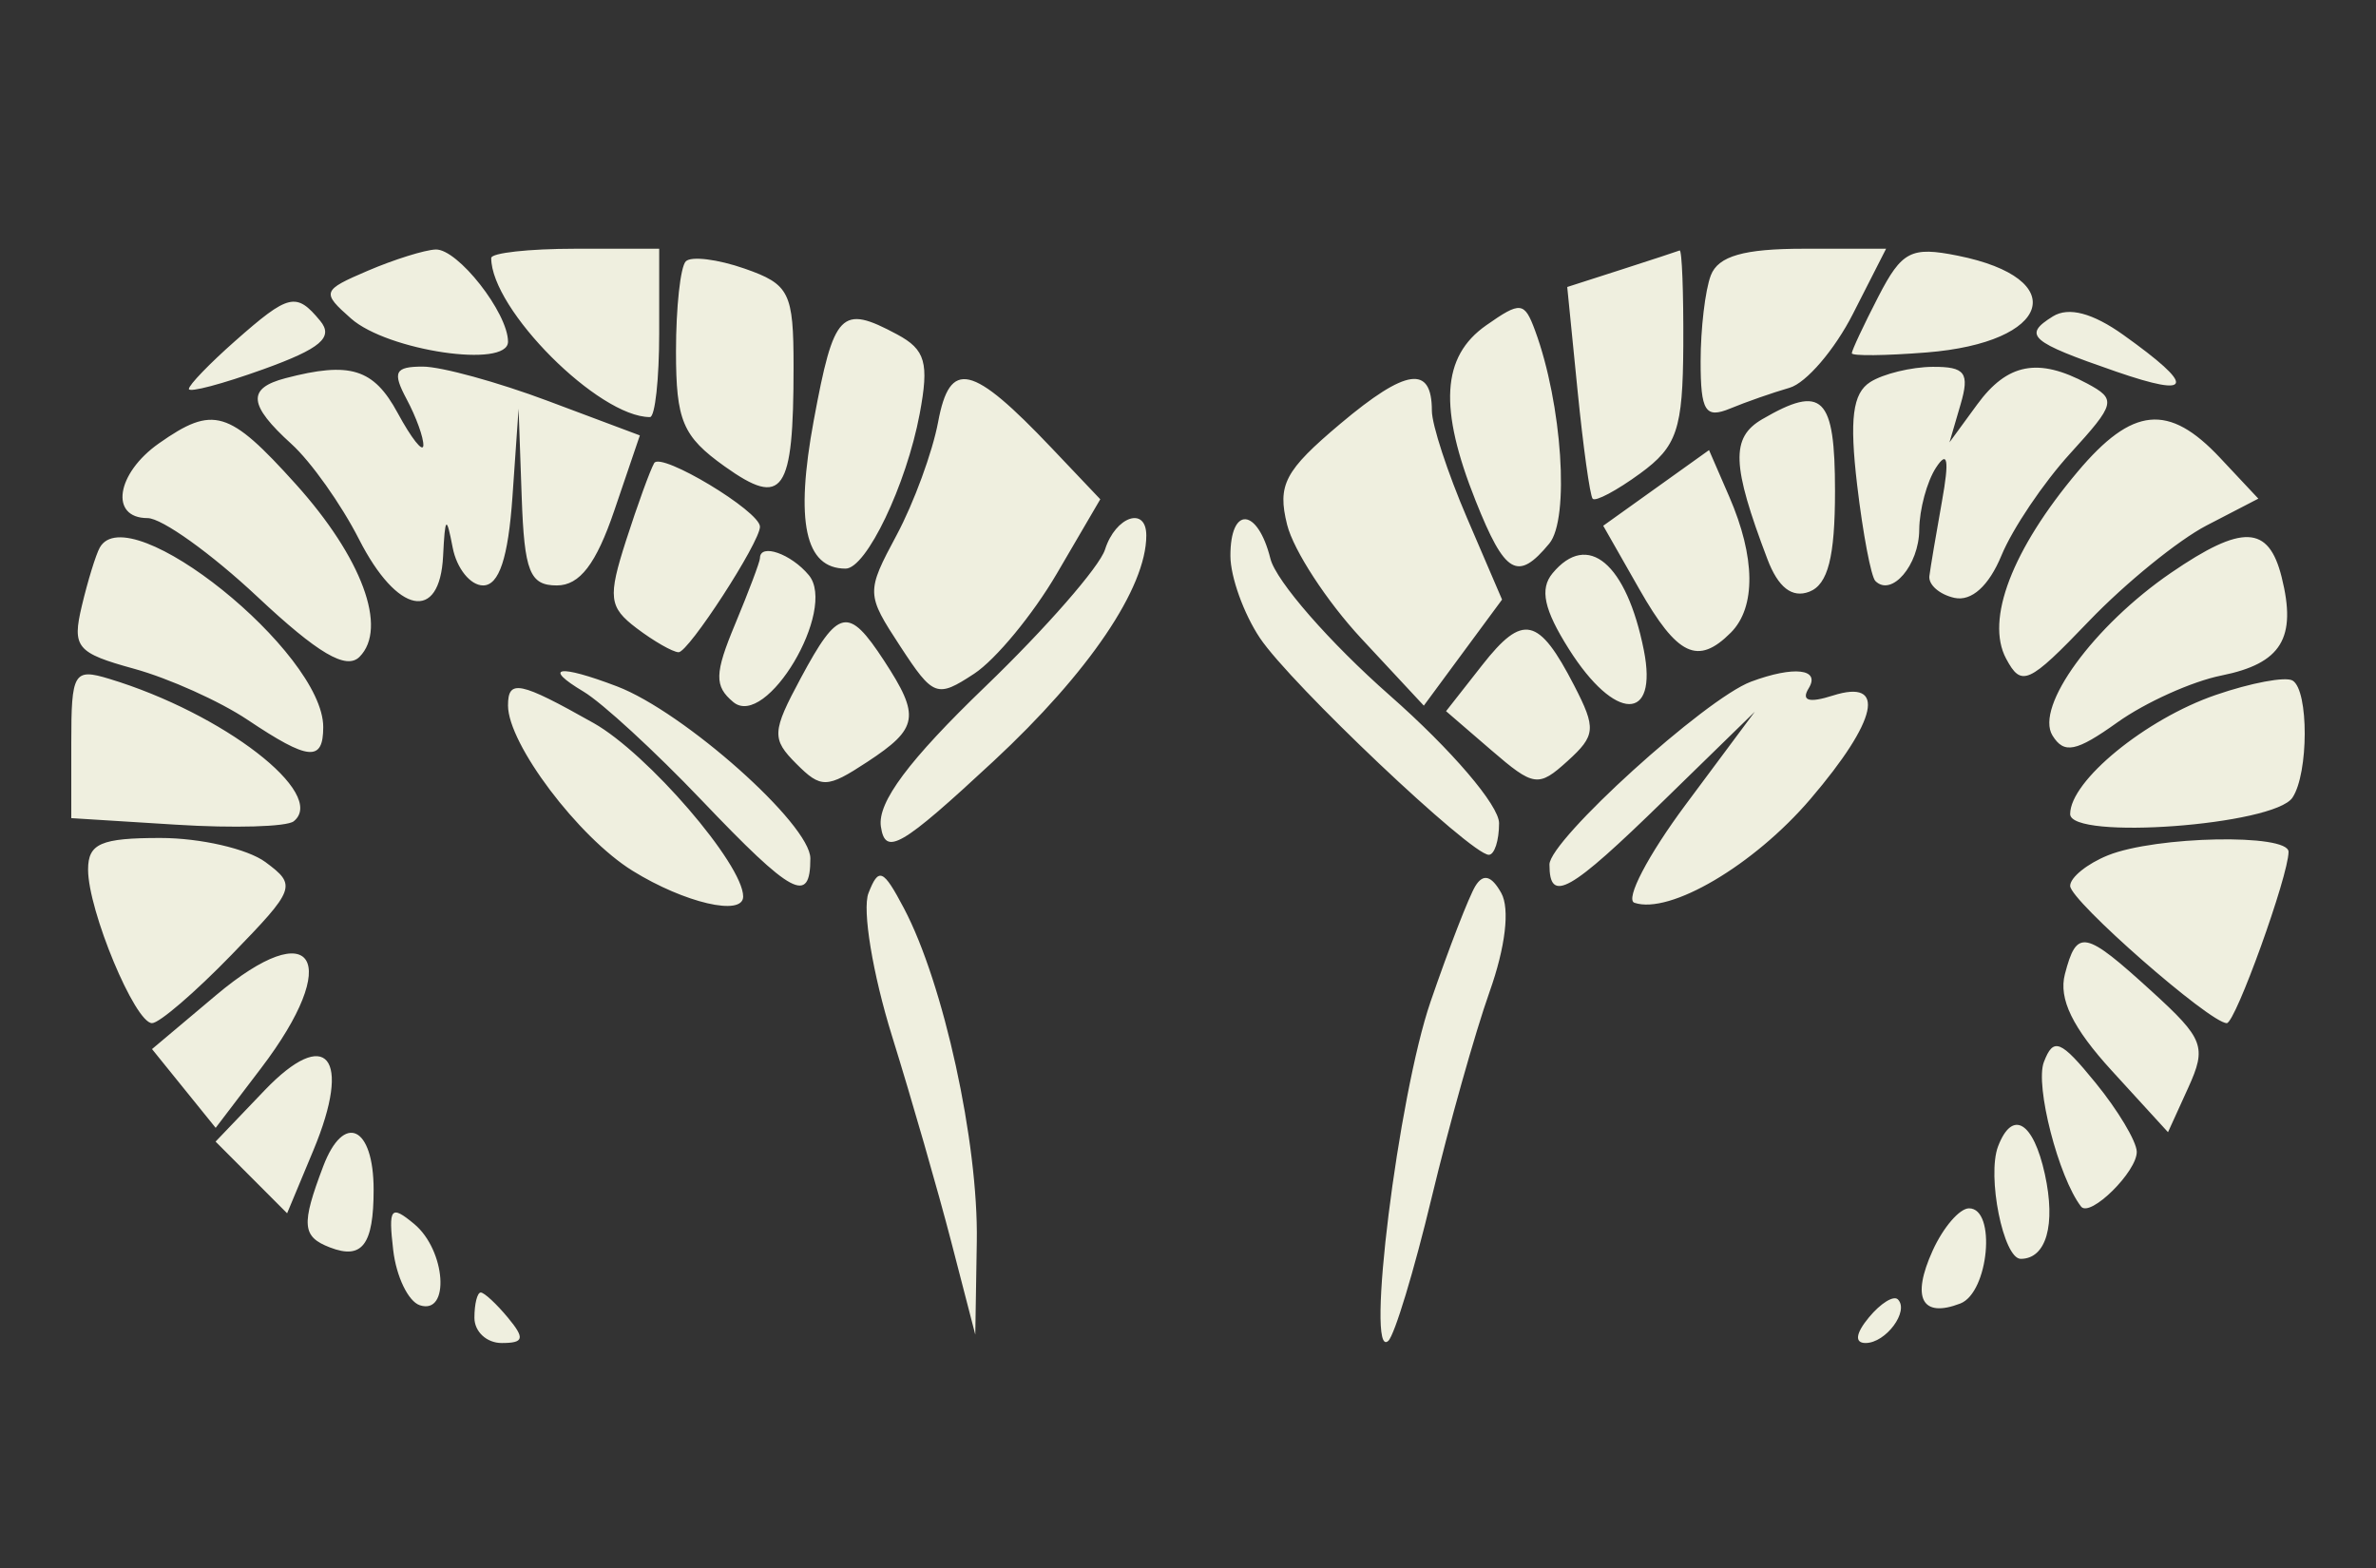 <svg width="100" height="66" viewBox="0 0 100 66" fill="none" xmlns="http://www.w3.org/2000/svg">
<rect x="0" y="0" width="100" height="66" fill="#333333" stroke="none"/>
<path fill-rule="evenodd" clip-rule="evenodd" d="M15.482 11.395C13.551 12.222 13.524 12.302 14.775 13.408C16.314 14.768 21.381 15.516 21.381 14.383C21.381 13.168 19.262 10.467 18.336 10.502C17.872 10.52 16.588 10.922 15.482 11.395ZM20.674 10.86C20.674 13.026 25.194 17.556 27.355 17.556C27.569 17.556 27.744 15.962 27.744 14.013V10.47H24.209C22.265 10.47 20.674 10.645 20.674 10.86ZM28.864 11C28.637 11.228 28.451 12.935 28.451 14.792C28.451 17.708 28.73 18.368 30.497 19.63C32.962 21.389 33.399 20.758 33.399 15.442C33.399 12.306 33.23 11.967 31.338 11.306C30.205 10.91 29.092 10.773 28.864 11ZM68.238 11.348L65.961 12.08L66.393 16.413C66.63 18.796 66.917 20.856 67.031 20.992C67.144 21.128 68.044 20.649 69.03 19.929C70.585 18.794 70.826 18.076 70.846 14.545C70.858 12.304 70.789 10.503 70.691 10.543C70.594 10.582 69.49 10.945 68.238 11.348ZM72.004 11.591C71.768 12.208 71.575 13.836 71.575 15.21C71.575 17.311 71.772 17.627 72.812 17.198C73.493 16.916 74.621 16.523 75.319 16.322C76.017 16.121 77.216 14.723 77.984 13.214L79.381 10.47H75.907C73.391 10.47 72.315 10.779 72.004 11.591ZM79.056 12.484C78.441 13.676 77.938 14.749 77.938 14.869C77.938 14.988 79.356 14.973 81.089 14.835C86.337 14.417 87.198 11.725 82.392 10.761C80.433 10.368 80.044 10.569 79.056 12.484ZM9.893 14.356C8.824 15.299 7.949 16.206 7.949 16.372C7.949 16.537 9.361 16.163 11.088 15.541C13.498 14.672 14.052 14.2 13.475 13.503C12.468 12.286 12.155 12.36 9.893 14.356ZM62.545 13.697C60.675 15.01 60.547 17.173 62.108 21.085C63.345 24.183 63.873 24.489 65.207 22.877C66.069 21.836 65.747 17.002 64.609 13.918C64.157 12.694 63.998 12.677 62.545 13.697ZM86.403 13.316C85.118 14.113 85.433 14.387 89.062 15.641C92.322 16.766 92.418 16.274 89.366 14.096C88.074 13.174 87.062 12.908 86.403 13.316ZM34.251 17.684C33.457 21.963 33.879 23.934 35.589 23.934C36.46 23.934 38.149 20.404 38.708 17.416C39.11 15.27 38.952 14.716 37.755 14.074C35.395 12.809 35.098 13.114 34.251 17.684ZM12.014 15.919C10.389 16.345 10.453 17.043 12.265 18.687C13.085 19.429 14.364 21.233 15.108 22.694C16.716 25.854 18.511 26.212 18.649 23.402C18.732 21.732 18.789 21.681 19.052 23.048C19.221 23.925 19.797 24.642 20.332 24.642C21.004 24.642 21.388 23.485 21.567 20.922L21.826 17.202L21.957 20.922C22.067 24.063 22.298 24.642 23.435 24.642C24.398 24.642 25.089 23.742 25.856 21.485L26.93 18.327L23.069 16.879C20.945 16.082 18.572 15.431 17.795 15.431C16.617 15.431 16.504 15.659 17.114 16.801C17.517 17.555 17.833 18.432 17.818 18.75C17.802 19.068 17.315 18.451 16.735 17.379C15.725 15.514 14.732 15.207 12.014 15.919ZM39.483 17.763C39.246 19.029 38.462 21.168 37.74 22.517C36.449 24.929 36.452 25.006 37.89 27.205C39.281 29.331 39.432 29.387 41 28.358C41.906 27.763 43.471 25.867 44.478 24.146L46.308 21.015L44.272 18.87C40.896 15.314 39.98 15.102 39.483 17.763ZM56.416 17.833C54.066 19.811 53.752 20.407 54.173 22.091C54.443 23.167 55.847 25.321 57.294 26.875L59.925 29.702L61.571 27.47L63.218 25.238L61.741 21.797C60.928 19.905 60.264 17.877 60.264 17.29C60.264 15.351 59.184 15.504 56.416 17.833ZM78.715 16.081C77.972 16.552 77.835 17.638 78.163 20.418C78.404 22.457 78.749 24.274 78.929 24.455C79.611 25.139 80.766 23.789 80.776 22.298C80.783 21.444 81.1 20.267 81.483 19.682C81.972 18.933 82.047 19.351 81.733 21.099C81.488 22.463 81.25 23.879 81.203 24.246C81.157 24.613 81.631 25.026 82.257 25.165C82.976 25.323 83.706 24.665 84.239 23.375C84.703 22.252 86.001 20.325 87.124 19.093C89.047 16.982 89.089 16.812 87.84 16.141C85.786 15.04 84.484 15.289 83.215 17.025L82.049 18.619L82.515 17.025C82.905 15.694 82.711 15.433 81.343 15.441C80.442 15.447 79.26 15.735 78.715 16.081ZM74.167 17.646C72.839 18.42 72.882 19.571 74.386 23.535C74.838 24.728 75.425 25.185 76.148 24.907C76.935 24.604 77.231 23.448 77.231 20.669C77.231 16.682 76.708 16.166 74.167 17.646ZM6.692 18.66C4.888 19.927 4.601 21.808 6.212 21.808C6.811 21.808 8.89 23.296 10.83 25.115C13.384 27.51 14.571 28.209 15.131 27.648C16.333 26.442 15.235 23.47 12.444 20.373C9.628 17.249 8.977 17.055 6.692 18.66ZM87.439 19.859C84.687 23.131 83.557 26.085 84.43 27.719C85.078 28.934 85.369 28.803 87.918 26.144C89.447 24.549 91.677 22.736 92.873 22.116L95.048 20.989L93.439 19.273C91.274 16.962 89.748 17.112 87.439 19.859ZM27.533 19.492C27.362 19.791 26.831 21.254 26.352 22.741C25.578 25.149 25.625 25.555 26.789 26.439C27.509 26.985 28.304 27.442 28.557 27.454C28.97 27.475 31.985 22.826 31.985 22.17C31.985 21.517 27.81 19.006 27.533 19.492ZM69.702 20.538L67.476 22.13L68.995 24.798C70.597 27.612 71.458 28.02 72.848 26.627C73.909 25.562 73.885 23.453 72.781 20.908L71.929 18.945L69.702 20.538ZM46.508 23.13C46.278 23.857 44.013 26.45 41.475 28.893C38.248 31.999 36.925 33.772 37.074 34.79C37.258 36.043 37.917 35.66 41.816 32.038C45.829 28.309 48.245 24.74 48.245 22.539C48.245 21.294 46.95 21.734 46.508 23.13ZM51.785 23.402C51.787 24.28 52.344 25.83 53.022 26.848C54.307 28.777 61.909 35.98 62.66 35.98C62.898 35.98 63.092 35.382 63.092 34.65C63.092 33.899 61.088 31.556 58.494 29.273C55.966 27.048 53.705 24.458 53.469 23.518C52.929 21.362 51.779 21.283 51.785 23.402ZM4.2 23.048C4.036 23.341 3.696 24.443 3.445 25.499C3.028 27.251 3.221 27.483 5.645 28.15C7.107 28.552 9.257 29.519 10.423 30.3C12.991 32.019 13.604 32.076 13.604 30.601C13.604 27.454 5.415 20.877 4.2 23.048ZM91.372 24.111C88.121 26.338 85.637 29.747 86.383 30.958C86.871 31.748 87.379 31.646 89.116 30.406C90.29 29.568 92.259 28.68 93.492 28.434C96.021 27.926 96.673 26.861 96.028 24.287C95.48 22.099 94.371 22.057 91.372 24.111ZM31.985 23.493C31.985 23.64 31.517 24.884 30.945 26.258C30.07 28.354 30.058 28.881 30.863 29.552C32.247 30.703 35.245 25.664 34.042 24.21C33.295 23.309 31.985 22.852 31.985 23.493ZM65.341 24.132C64.794 24.794 64.982 25.66 66.031 27.321C67.968 30.387 69.793 30.414 69.185 27.367C68.455 23.71 66.826 22.34 65.341 24.132ZM33.707 28.534C32.486 30.807 32.47 31.101 33.514 32.147C34.557 33.193 34.8 33.187 36.499 32.072C38.659 30.653 38.742 30.156 37.206 27.806C35.703 25.507 35.286 25.593 33.707 28.534ZM62.386 27.991L60.861 29.935L62.764 31.576C64.554 33.119 64.747 33.147 65.975 32.033C67.16 30.958 67.186 30.663 66.252 28.853C64.76 25.962 64.095 25.813 62.386 27.991ZM3 31.264V34.437L7.418 34.713C9.849 34.866 12.072 34.801 12.361 34.57C13.796 33.421 9.396 30.024 4.591 28.571C3.107 28.122 3 28.302 3 31.264ZM24.562 29.113C25.34 29.577 27.573 31.631 29.524 33.677C33.349 37.689 34.106 38.094 34.106 36.131C34.106 34.699 28.784 29.964 25.969 28.891C23.509 27.954 22.806 28.064 24.562 29.113ZM73.696 28.693C71.771 29.412 65.213 35.362 65.213 36.389C65.213 38.047 66.039 37.583 70.042 33.677L73.856 29.957L70.955 33.855C69.359 35.998 68.385 37.864 68.79 38C70.281 38.503 73.82 36.415 76.199 33.629C79.033 30.31 79.414 28.554 77.142 29.277C76.132 29.599 75.798 29.498 76.124 28.97C76.63 28.149 75.5 28.02 73.696 28.693ZM93.246 29.255C90.3 30.27 87.128 32.867 87.128 34.265C87.128 35.372 95.711 34.737 96.485 33.573C97.167 32.546 97.174 29.069 96.493 28.648C96.201 28.467 94.739 28.74 93.246 29.255ZM21.381 29.696C21.381 31.311 24.342 35.239 26.625 36.654C28.812 38.008 31.278 38.582 31.278 37.737C31.278 36.382 27.254 31.714 24.984 30.435C21.862 28.676 21.381 28.578 21.381 29.696ZM3.707 36.602C3.707 38.327 5.682 43.066 6.4 43.066C6.705 43.066 8.212 41.77 9.749 40.185C12.444 37.407 12.495 37.267 11.172 36.287C10.417 35.729 8.429 35.272 6.753 35.272C4.244 35.272 3.707 35.506 3.707 36.602ZM88.719 36.002C87.844 36.355 87.128 36.934 87.128 37.289C87.128 37.91 93.012 43.066 93.72 43.066C94.082 43.066 96.319 36.859 96.319 35.854C96.319 35.081 90.735 35.19 88.719 36.002ZM36.552 37.593C36.282 38.285 36.729 40.996 37.545 43.616C38.361 46.237 39.482 50.135 40.038 52.279L41.047 56.176L41.111 52.25C41.179 48.093 39.714 41.394 38.045 38.232C37.169 36.573 36.981 36.493 36.552 37.593ZM62.096 37.293C61.829 37.726 60.979 39.919 60.207 42.167C58.847 46.127 57.451 57.34 58.43 56.44C58.696 56.194 59.517 53.484 60.253 50.416C60.99 47.348 62.087 43.45 62.69 41.754C63.362 39.864 63.553 38.25 63.184 37.588C62.773 36.853 62.425 36.759 62.096 37.293ZM9.09 41.892L6.398 44.158L7.737 45.815L9.077 47.473L10.987 44.963C14.445 40.418 13.213 38.423 9.09 41.892ZM86.906 41.005C86.636 42.043 87.229 43.262 88.884 45.072L91.246 47.656L92.099 45.781C92.881 44.061 92.754 43.725 90.57 41.735C87.727 39.144 87.409 39.081 86.906 41.005ZM11.128 45.903L9.073 48.052L10.579 49.561L12.084 51.07L13.192 48.412C14.83 44.485 13.744 43.166 11.128 45.903ZM86.021 44.705C85.643 45.691 86.638 49.554 87.586 50.785C87.963 51.272 89.957 49.303 89.931 48.472C89.916 48.032 89.137 46.73 88.197 45.578C86.721 43.767 86.425 43.649 86.021 44.705ZM13.603 49.093C12.669 51.556 12.711 52.055 13.889 52.508C15.245 53.03 15.725 52.394 15.725 50.076C15.725 47.398 14.467 46.816 13.603 49.093ZM84.095 48.249C83.617 49.499 84.318 52.987 85.048 52.987C86.122 52.987 86.53 51.554 86.064 49.427C85.578 47.209 84.696 46.681 84.095 48.249ZM16.549 52.619C16.679 53.735 17.184 54.78 17.669 54.94C18.953 55.362 18.764 52.627 17.433 51.52C16.448 50.701 16.341 50.835 16.549 52.619ZM81.343 52.636C80.435 54.634 80.881 55.492 82.503 54.868C83.703 54.407 84.029 50.861 82.872 50.861C82.474 50.861 81.787 51.66 81.343 52.636ZM19.967 55.467C19.967 56.052 20.483 56.53 21.114 56.53C22.053 56.53 22.102 56.338 21.381 55.467C20.897 54.883 20.381 54.404 20.234 54.404C20.087 54.404 19.967 54.883 19.967 55.467ZM78.659 55.45C78.101 56.123 78.047 56.53 78.517 56.53C79.371 56.53 80.367 55.186 79.877 54.694C79.699 54.516 79.151 54.856 78.659 55.45Z" fill="#EFEFDF"/>
</svg>
